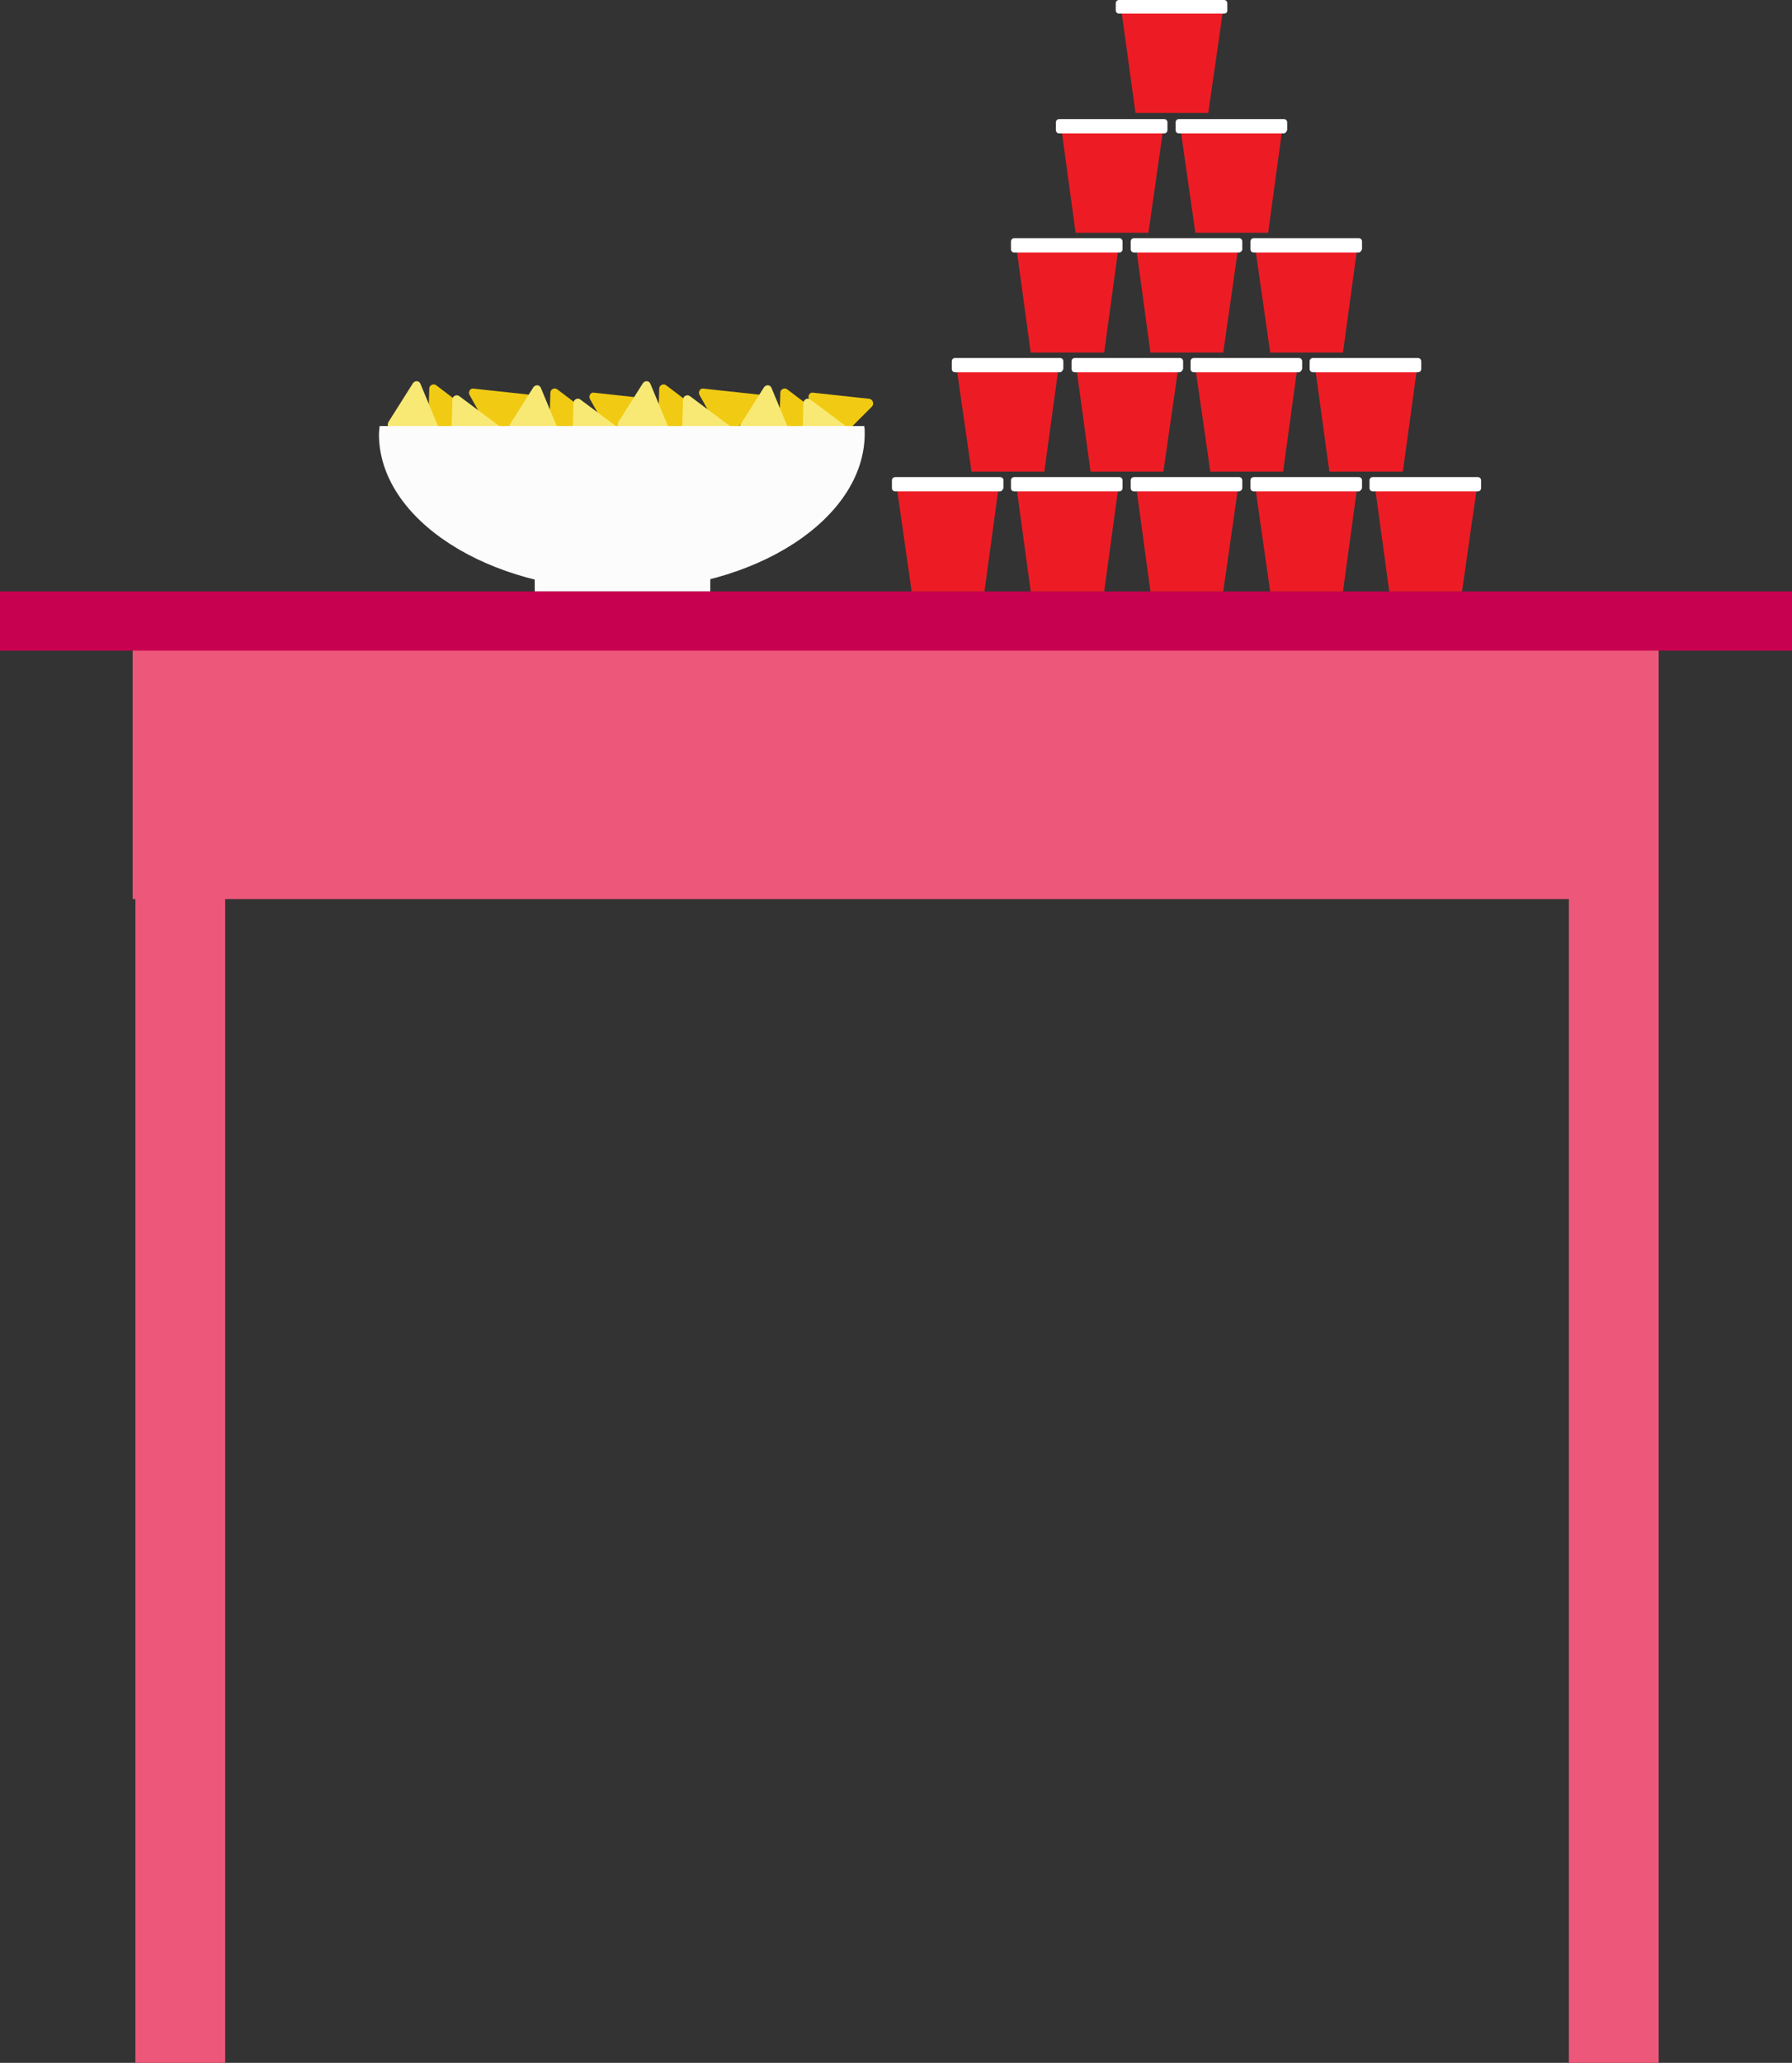 <?xml version="1.0" encoding="utf-8"?>
<!-- Generator: Adobe Illustrator 18.1.1, SVG Export Plug-In . SVG Version: 6.00 Build 0)  -->
<!DOCTYPE svg PUBLIC "-//W3C//DTD SVG 1.1//EN" "http://www.w3.org/Graphics/SVG/1.1/DTD/svg11.dtd">
<svg version="1.1" id="Layer_1" xmlns="http://www.w3.org/2000/svg" xmlns:xlink="http://www.w3.org/1999/xlink" x="0px" y="0px"
	 viewBox="0 0 263.4 303.1" enable-background="new 0 0 263.4 303.1" xml:space="preserve">
<rect x="0" y="0" width="263.4" height="303.1" fill="#333333" stroke="none"/>
<rect x="19.5" y="94.7" fill="#ED587A" width="224.3" height="37.4"/>
<rect x="19.9" y="128.6" fill="#ED587A" width="13.2" height="174.5"/>
<rect x="230.6" y="128.6" fill="#ED587A" width="13.2" height="174.5"/>
<g>
	<path fill="#F1CB13" d="M62.9,63.8l0.2-6.7c0-0.5,0.6-0.8,1-0.5l6.6,5c0.4,0.3,0.3,1-0.2,1.1l-6.8,1.7
		C63.3,64.5,62.9,64.2,62.9,63.8z"/>
	<path fill="#F8E974" d="M57.1,62l3.6-5.7c0.3-0.4,0.9-0.4,1.1,0.1l3.2,7.7c0.2,0.5-0.3,1-0.8,0.8l-6.8-2C57,62.9,56.9,62.4,57.1,62
		z"/>
	<path fill="#F1CB13" d="M72.3,63.9L69,58c-0.2-0.4,0.1-1,0.6-0.9l8.3,0.9c0.5,0.1,0.7,0.7,0.4,1.1l-5,5
		C72.9,64.3,72.5,64.3,72.3,63.9z"/>
	<path fill="#F8E974" d="M66.3,65.4l0.2-6.7c0-0.5,0.6-0.8,1-0.5l6.7,5c0.4,0.3,0.3,1-0.2,1.1L67.1,66
		C66.7,66.1,66.3,65.8,66.3,65.4z"/>
	<path fill="#F1CB13" d="M80.7,64.4l0.2-6.7c0-0.5,0.6-0.8,1-0.5l6.6,5c0.4,0.3,0.3,1-0.2,1.1L81.4,65C81,65.1,80.6,64.8,80.7,64.4z
		"/>
	<path fill="#F8E974" d="M74.8,62.6l3.6-5.7c0.3-0.4,0.9-0.4,1.1,0.1l3.2,7.7c0.2,0.5-0.3,1-0.8,0.8l-6.8-2
		C74.8,63.4,74.6,62.9,74.8,62.6z"/>
	<path fill="#F1CB13" d="M90,64.5l-3.3-5.9c-0.2-0.4,0.1-1,0.6-0.9l8.3,0.9c0.5,0.1,0.7,0.7,0.4,1.1l-5,5
		C90.7,64.9,90.2,64.8,90,64.5z"/>
	<path fill="#F8E974" d="M84.1,65.9l0.2-6.7c0-0.5,0.6-0.8,1-0.5l6.7,5c0.4,0.3,0.3,1-0.2,1.1l-6.8,1.8
		C84.5,66.7,84.1,66.3,84.1,65.9z"/>
	<path fill="#F1CB13" d="M96.7,63.8l0.2-6.7c0-0.5,0.6-0.8,1-0.5l6.6,5c0.4,0.3,0.3,1-0.2,1.1l-6.8,1.7
		C97.1,64.5,96.7,64.2,96.7,63.8z"/>
	<path fill="#F8E974" d="M90.9,62l3.6-5.7c0.3-0.4,0.9-0.4,1.1,0.1l3.2,7.7c0.2,0.5-0.3,1-0.8,0.8l-6.8-2
		C90.9,62.9,90.7,62.4,90.9,62z"/>
	<path fill="#F1CB13" d="M106.1,63.9l-3.3-5.9c-0.2-0.4,0.1-1,0.6-0.9l8.3,0.9c0.5,0.1,0.7,0.7,0.4,1.1l-5,5
		C106.8,64.3,106.3,64.3,106.1,63.9z"/>
	<path fill="#F8E974" d="M100.2,65.4l0.2-6.7c0-0.5,0.6-0.8,1-0.5l6.7,5c0.4,0.3,0.3,1-0.2,1.1L101,66
		C100.6,66.1,100.2,65.8,100.2,65.4z"/>
	<path fill="#F1CB13" d="M114.5,64.4l0.2-6.7c0-0.5,0.6-0.8,1-0.5l6.6,5c0.4,0.3,0.3,1-0.2,1.1l-6.8,1.7
		C114.9,65.1,114.5,64.8,114.5,64.4z"/>
	<path fill="#F8E974" d="M108.7,62.6l3.6-5.7c0.3-0.4,0.9-0.4,1.1,0.1l3.2,7.7c0.2,0.5-0.3,1-0.8,0.8l-6.8-2
		C108.6,63.4,108.4,62.9,108.7,62.6z"/>
	<path fill="#F1CB13" d="M122.2,64.5l-3.3-5.9c-0.2-0.4,0.1-1,0.6-0.9l8.3,0.9c0.5,0.1,0.7,0.7,0.4,1.1l-5,5
		C122.9,64.9,122.4,64.8,122.2,64.5z"/>
	<path fill="#F8E974" d="M117.9,65.9l0.2-6.7c0-0.5,0.6-0.8,1-0.5l6.7,5c0.4,0.3,0.3,1-0.2,1.1l-6.8,1.8
		C118.3,66.7,117.9,66.3,117.9,65.9z"/>
	<path fill="#FCFCFC" d="M55.8,62.6c0,0-0.1,0.9-0.1,1.2c0,12.5,16,22.9,35.7,22.9c19.7,0,35.7-10.5,35.7-23c0-0.2,0-1.1-0.1-1.1
		H55.8z"/>
	<rect x="78.6" y="85" fill="#FCFCFC" width="25.8" height="1.9"/>
</g>
<rect y="86.9" fill="#C80050" width="263.4" height="8.7"/>
<g>
	<polygon fill="#ED1C24" points="131.8,71.5 146.8,71.5 144.7,86.9 134,86.9 	"/>
	<path fill="#FFFFFF" d="M147,72.2h-15.4c-0.3,0-0.5-0.2-0.5-0.5v-1.1c0-0.3,0.2-0.5,0.5-0.5H147c0.3,0,0.5,0.2,0.5,0.5v1.1
		C147.4,72,147.2,72.2,147,72.2z"/>
</g>
<g>
	<polygon fill="#ED1C24" points="149.4,71.5 164.4,71.5 162.3,86.9 151.5,86.9 	"/>
	<path fill="#FFFFFF" d="M164.5,72.2h-15.4c-0.3,0-0.5-0.2-0.5-0.5v-1.1c0-0.3,0.2-0.5,0.5-0.5h15.4c0.3,0,0.5,0.2,0.5,0.5v1.1
		C165,72,164.8,72.2,164.5,72.2z"/>
</g>
<g>
	<polygon fill="#ED1C24" points="167,71.5 182,71.5 179.8,86.9 169.1,86.9 	"/>
	<path fill="#FFFFFF" d="M182.1,72.2h-15.4c-0.3,0-0.5-0.2-0.5-0.5v-1.1c0-0.3,0.2-0.5,0.5-0.5h15.4c0.3,0,0.5,0.2,0.5,0.5v1.1
		C182.6,72,182.3,72.2,182.1,72.2z"/>
</g>
<g>
	<polygon fill="#ED1C24" points="184.5,71.5 199.5,71.5 197.4,86.9 186.7,86.9 	"/>
	<path fill="#FFFFFF" d="M199.7,72.2h-15.4c-0.3,0-0.5-0.2-0.5-0.5v-1.1c0-0.3,0.2-0.5,0.5-0.5h15.4c0.3,0,0.5,0.2,0.5,0.5v1.1
		C200.1,72,199.9,72.2,199.7,72.2z"/>
</g>
<g>
	<polygon fill="#ED1C24" points="202.1,71.5 217.1,71.5 214.9,86.9 204.2,86.9 	"/>
	<path fill="#FFFFFF" d="M217.2,72.2h-15.4c-0.3,0-0.5-0.2-0.5-0.5v-1.1c0-0.3,0.2-0.5,0.5-0.5h15.4c0.3,0,0.5,0.2,0.5,0.5v1.1
		C217.7,72,217.5,72.2,217.2,72.2z"/>
</g>
<g>
	<polygon fill="#ED1C24" points="140.6,54 155.6,54 153.5,69.3 142.8,69.3 	"/>
	<path fill="#FFFFFF" d="M155.8,54.7h-15.4c-0.3,0-0.5-0.2-0.5-0.5v-1.1c0-0.3,0.2-0.5,0.5-0.5h15.4c0.3,0,0.5,0.2,0.5,0.5v1.1
		C156.2,54.5,156,54.7,155.8,54.7z"/>
</g>
<g>
	<polygon fill="#ED1C24" points="158.2,54 173.2,54 171,69.3 160.3,69.3 	"/>
	<path fill="#FFFFFF" d="M173.3,54.7H158c-0.3,0-0.5-0.2-0.5-0.5v-1.1c0-0.3,0.2-0.5,0.5-0.5h15.4c0.3,0,0.5,0.2,0.5,0.5v1.1
		C173.8,54.5,173.6,54.7,173.3,54.7z"/>
</g>
<g>
	<polygon fill="#ED1C24" points="175.7,54 190.7,54 188.6,69.3 177.9,69.3 	"/>
	<path fill="#FFFFFF" d="M190.9,54.7h-15.4c-0.3,0-0.5-0.2-0.5-0.5v-1.1c0-0.3,0.2-0.5,0.5-0.5h15.4c0.3,0,0.5,0.2,0.5,0.5v1.1
		C191.3,54.5,191.1,54.7,190.9,54.7z"/>
</g>
<g>
	<polygon fill="#ED1C24" points="193.3,54 208.3,54 206.2,69.3 195.4,69.3 	"/>
	<path fill="#FFFFFF" d="M208.4,54.7h-15.4c-0.3,0-0.5-0.2-0.5-0.5v-1.1c0-0.3,0.2-0.5,0.5-0.5h15.4c0.3,0,0.5,0.2,0.5,0.5v1.1
		C208.9,54.5,208.7,54.7,208.4,54.7z"/>
</g>
<g>
	<polygon fill="#ED1C24" points="149.4,36.4 164.4,36.4 162.3,51.8 151.5,51.8 	"/>
	<path fill="#FFFFFF" d="M164.5,37.1h-15.4c-0.3,0-0.5-0.2-0.5-0.5v-1.1c0-0.3,0.2-0.5,0.5-0.5h15.4c0.3,0,0.5,0.2,0.5,0.5v1.1
		C165,36.9,164.8,37.1,164.5,37.1z"/>
</g>
<g>
	<polygon fill="#ED1C24" points="167,36.4 182,36.4 179.8,51.8 169.1,51.8 	"/>
	<path fill="#FFFFFF" d="M182.1,37.1h-15.4c-0.3,0-0.5-0.2-0.5-0.5v-1.1c0-0.3,0.2-0.5,0.5-0.5h15.4c0.3,0,0.5,0.2,0.5,0.5v1.1
		C182.6,36.9,182.3,37.1,182.1,37.1z"/>
</g>
<g>
	<polygon fill="#ED1C24" points="184.5,36.4 199.5,36.4 197.4,51.8 186.7,51.8 	"/>
	<path fill="#FFFFFF" d="M199.7,37.1h-15.4c-0.3,0-0.5-0.2-0.5-0.5v-1.1c0-0.3,0.2-0.5,0.5-0.5h15.4c0.3,0,0.5,0.2,0.5,0.5v1.1
		C200.1,36.9,199.9,37.1,199.7,37.1z"/>
</g>
<g>
	<polygon fill="#ED1C24" points="156,18.8 171,18.8 168.8,34.2 158.1,34.2 	"/>
	<path fill="#FFFFFF" d="M171.1,19.6h-15.4c-0.3,0-0.5-0.2-0.5-0.5V18c0-0.3,0.2-0.5,0.5-0.5h15.4c0.3,0,0.5,0.2,0.5,0.5v1.1
		C171.6,19.4,171.4,19.6,171.1,19.6z"/>
</g>
<g>
	<polygon fill="#ED1C24" points="173.5,18.8 188.5,18.8 186.4,34.2 175.7,34.2 	"/>
	<path fill="#FFFFFF" d="M188.7,19.6h-15.4c-0.3,0-0.5-0.2-0.5-0.5V18c0-0.3,0.2-0.5,0.5-0.5h15.4c0.3,0,0.5,0.2,0.5,0.5v1.1
		C189.1,19.4,188.9,19.6,188.7,19.6z"/>
</g>
<g>
	<polygon fill="#ED1C24" points="164.8,1.3 179.8,1.3 177.6,16.6 166.9,16.6 	"/>
	<path fill="#FFFFFF" d="M179.9,2h-15.4c-0.3,0-0.5-0.2-0.5-0.5V0.5c0-0.3,0.2-0.5,0.5-0.5l15.4,0c0.3,0,0.5,0.2,0.5,0.5v1.1
		C180.4,1.8,180.2,2,179.9,2z"/>
</g>
</svg>
